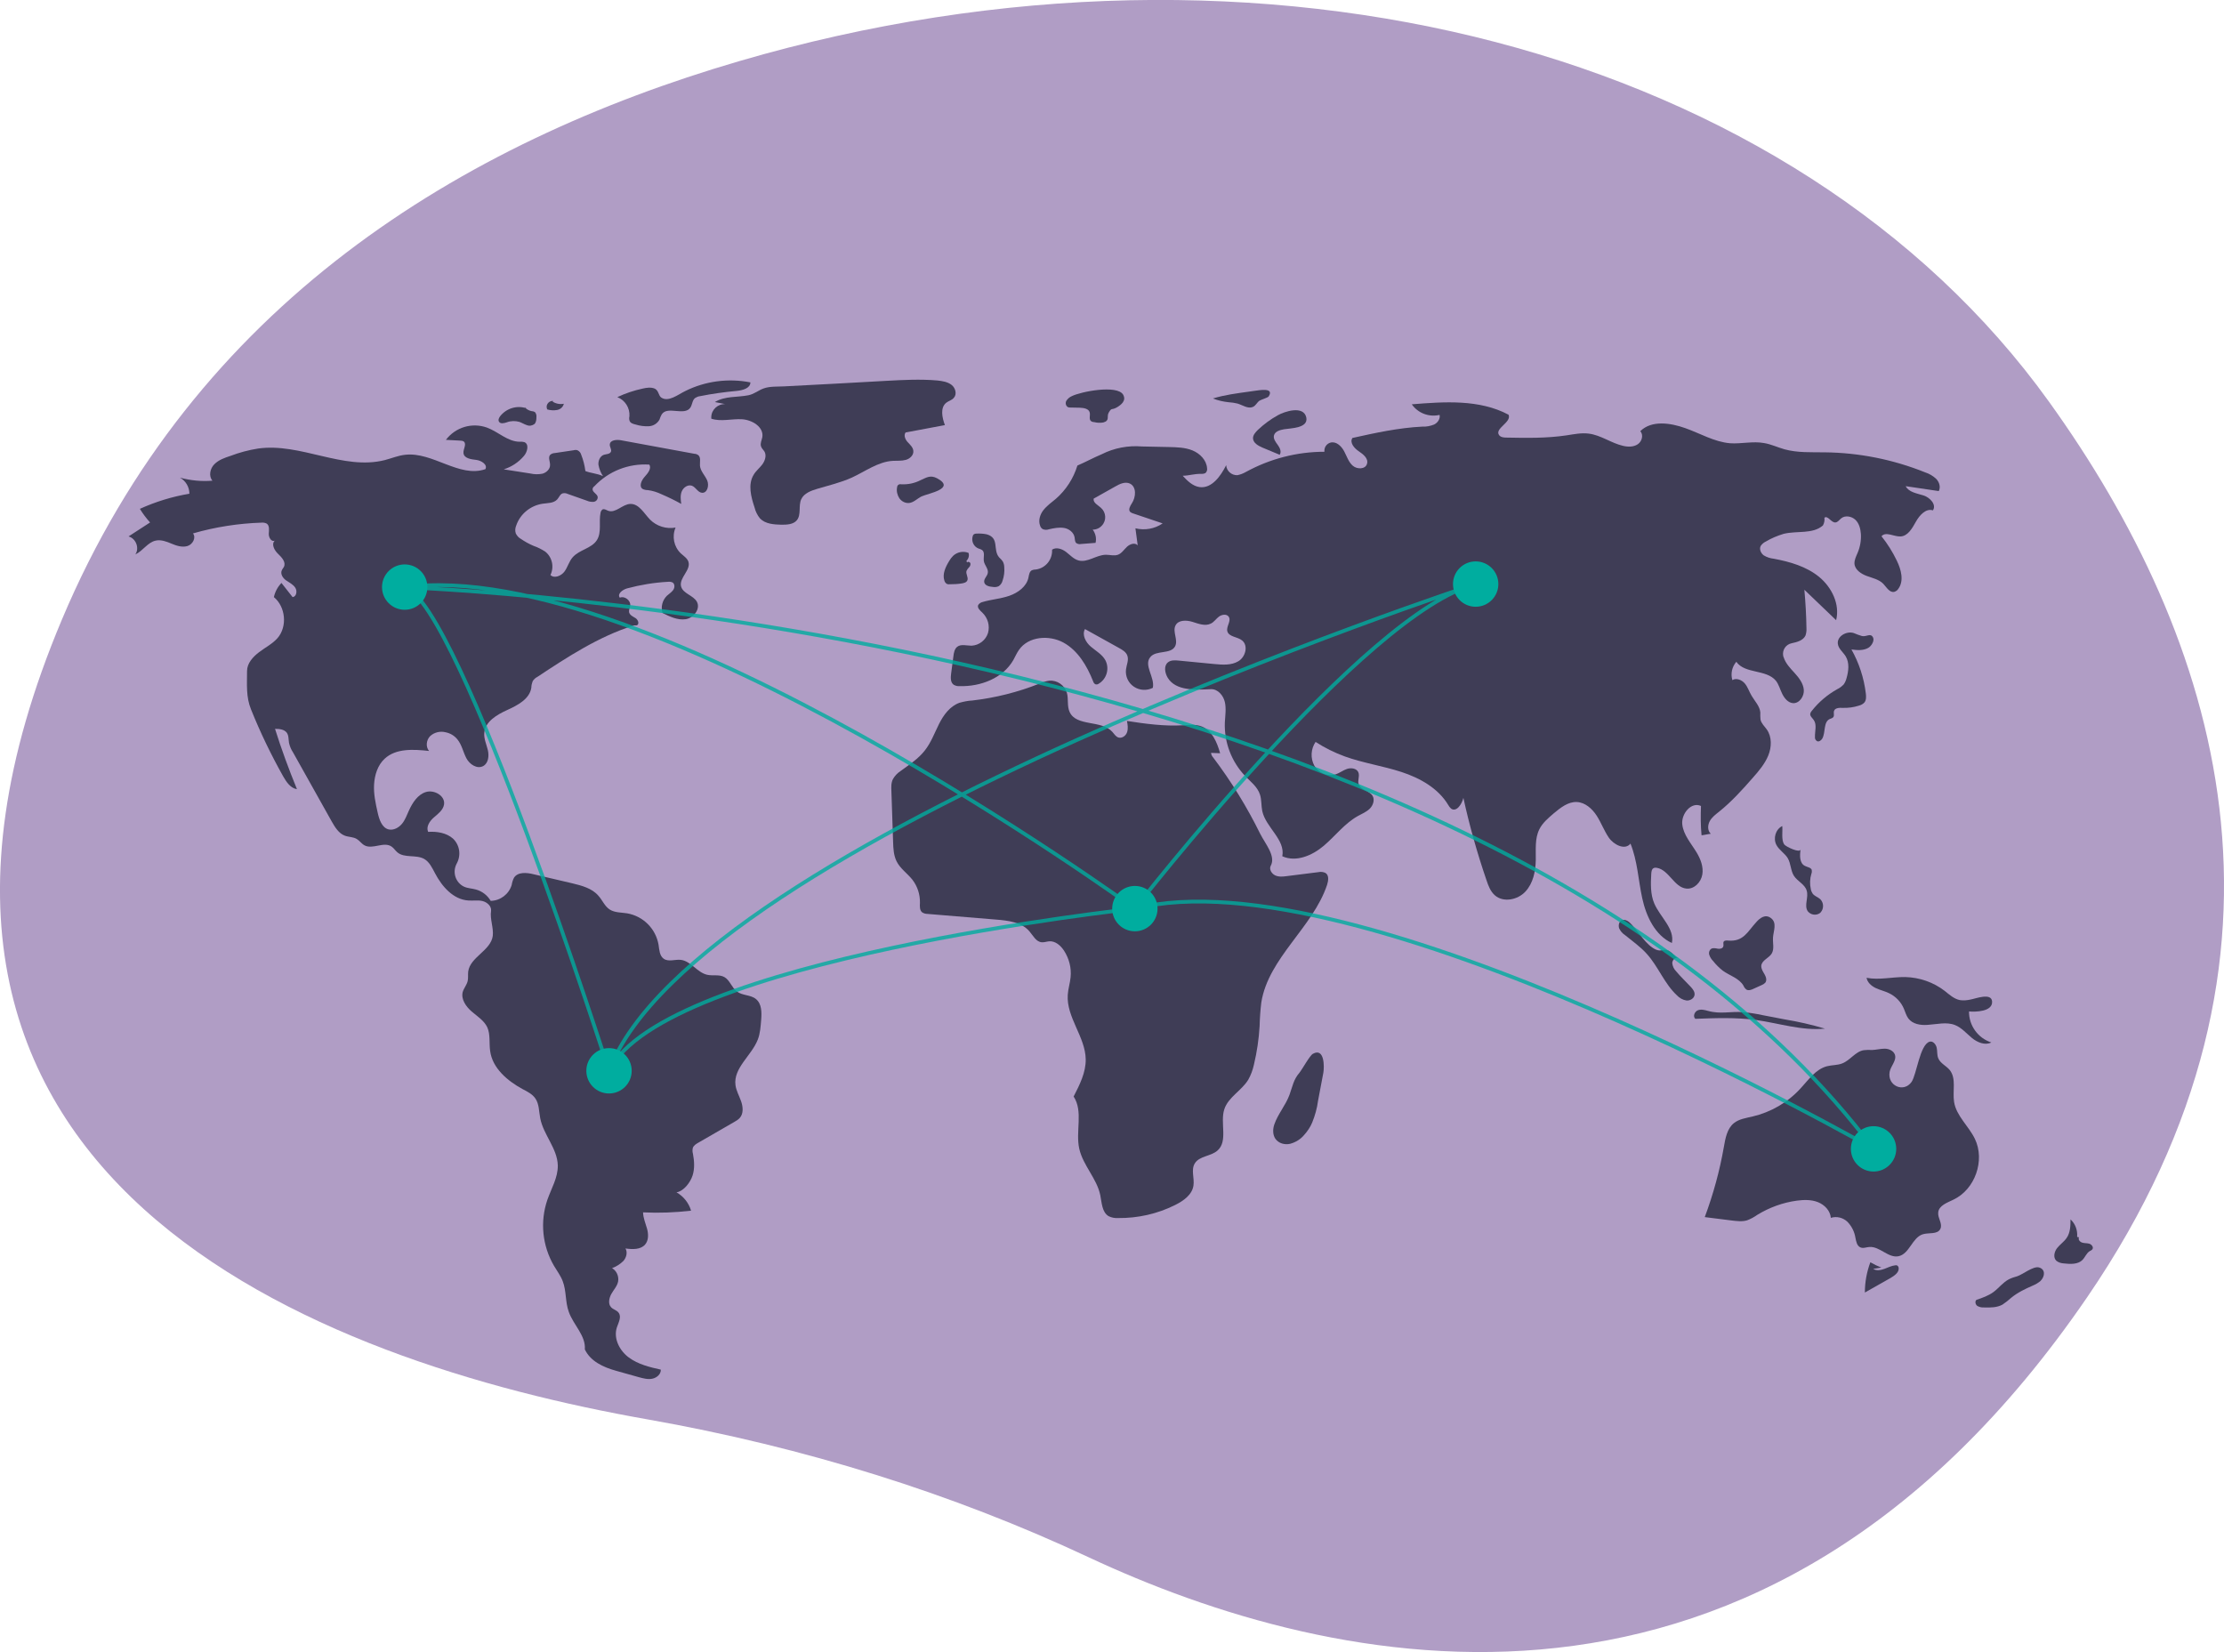 <?xml version="1.0" encoding="utf-8"?>
<!-- Generator: Adobe Illustrator 21.0.2, SVG Export Plug-In . SVG Version: 6.00 Build 0)  -->
<svg version="1.1" id="e37c00f5-ff96-45aa-87ea-1a24b78ba7bd"
	 xmlns="http://www.w3.org/2000/svg" xmlns:xlink="http://www.w3.org/1999/xlink" x="0px" y="0px" viewBox="0 0 1176.6 874"
	 style="enable-background:new 0 0 1176.6 874;" xml:space="preserve">
<style type="text/css">
	.st0{fill:#B09DC5;}
	.st1{fill:#3F3D56;}
	.st2{opacity:0.8;fill:none;stroke:#00AD9F;stroke-width:2;stroke-miterlimit:10;enable-background:new    ;}
	.st3{fill:#00AD9F;}
</style>
<title>connected world</title>
<path class="st0" d="M1084,212.5C950.4,26.6,668.3-48.8,390.9,32.4C244.2,75.3,102.8,161.3,32.7,327.9
	c-125.3,297.7,137.8,392.7,309.8,423c83.2,14.7,161.5,39.3,233.1,72.8c128.8,60.3,356.7,113.7,528.6-137.4
	C1228.8,504.3,1172.9,336.2,1084,212.5z"/>
<path class="st1" d="M309.7,249.2c-0.4-3-1.1-5.8-2.2-8.6c-0.3-1.1-1-1.9-2-2.4c-0.6-0.2-1.3-0.2-2,0l-10.1,1.5
	c-0.8,0-1.7,0.4-2.3,0.9c-1.3,1.4,0,3.6-0.1,5.5c0,2.1-1.9,3.9-4,4.5c-2.1,0.4-4.3,0.4-6.4-0.1l-14.1-2.2c4.2-1.3,7.9-3.8,10.7-7.1
	c1.9-2.2,2.8-6.3,0.2-7.3c-0.8-0.2-1.6-0.3-2.4-0.2c-6.4,0-11.4-5.3-17.4-7.5c-7.9-2.8-16.6-0.2-21.7,6.5l7.5,0.4
	c0.7,0,1.4,0.1,2,0.5c1.6,1.4-0.4,4-0.2,6.1c0.3,2.8,4,3.3,6.7,3.6s6.2,2.5,4.9,4.9c-13.8,4.8-27.9-9.3-42.5-7.6
	c-3.7,0.4-7.2,1.9-10.7,2.8c-22,5.6-44.6-9.3-67.1-6.1c-5,0.8-9.9,2.1-14.6,3.9c-3.1,1-6.2,2.1-8.5,4.4s-3.1,6.3-1,8.7
	c-5.8,0.5-11.6-0.1-17.2-1.6c3.1,1.7,5,5,5,8.5c-9,1.5-17.8,4.2-26.2,8c1.6,2.6,3.4,5,5.4,7.2l-11.4,7.4c3.9,1,5.9,6.2,3.6,9.5
	c4-1.8,6.5-6.4,10.8-7.3c2.8-0.6,5.7,0.5,8.3,1.6s5.6,2.1,8.4,1.3s4.8-4.4,3-6.7c11.8-3.4,24-5.3,36.3-5.7c0.9-0.1,1.9,0.1,2.7,0.5
	c1.6,1.1,1.2,3.5,1.1,5.4s1.4,4.5,3.2,3.6c-2,1.8-0.3,5.1,1.7,7s4.3,4.4,3.1,6.9c-0.3,0.6-0.8,1.1-1.1,1.8c-0.9,1.9,0.5,4.1,2.2,5.3
	s3.7,2.1,4.9,3.9s0.6,4.8-1.4,5l-5.9-7.5c-2,2.1-3.4,4.7-4,7.5c6.2,5.1,7.2,15.5,2,21.6c-2.7,3.1-6.5,5-9.8,7.5s-6.4,5.9-6.4,10
	c0,7.1-0.6,13.7,2.1,20.3c4.9,12.2,10.6,24,17,35.4c1.7,3,3.9,6.3,7.3,6.8c-4.3-10.5-8.2-21.1-11.6-31.9c2.2,0,4.8,0.2,6.2,2
	c1.1,1.5,0.9,3.6,1.2,5.4c0.4,1.8,1.1,3.5,2.1,5l20.5,36.6c1.7,3,3.7,6.3,6.9,7.5c2.1,0.8,4.5,0.6,6.4,1.8c1.5,0.9,2.5,2.5,4,3.3
	c4.3,2.4,10.3-2.2,14.4,0.7c1.2,0.8,1.9,2.1,3,3c3.7,3.2,9.9,1.1,14.2,3.5c2.8,1.6,4.2,4.7,5.7,7.5c3.7,7.1,9.7,14,17.7,14.5
	c2.5,0.2,5.1-0.3,7.5,0.3c2.4,0.6,4.8,2.7,4.5,5.2c-0.7,4.2,1.4,8.9,0.9,13.2c-1,7.8-12,11.2-13,18.9c-0.2,1.7,0.1,3.5-0.3,5.1
	c-0.5,2-2,3.7-2.6,5.7c-1,3.8,1.7,7.7,4.7,10.3s6.6,4.8,8.3,8.4c1.7,3.8,0.9,8.3,1.5,12.5c1.2,9.1,9.1,15.8,17.2,20.2
	c2.5,1.3,5.1,2.6,6.7,4.9c2.1,3,1.9,7,2.6,10.5c1.7,8.8,9.1,16,9.3,25c0.1,6.4-3.4,12.1-5.5,18.1c-4,11.6-2.7,24.4,3.5,35
	c1.6,2.7,3.5,5.2,4.6,8.1c2,5.2,1.3,11,3.2,16.2c2.4,6.9,9.1,12.6,8.5,19.9c3,6.3,9.7,9.4,16.5,11.3l12.1,3.4
	c2.3,0.6,4.7,1.3,7.1,0.8s4.6-2.4,4.5-4.8c-5.9-1.3-12-2.8-16.9-6.4s-8.2-10-6.4-15.8c0.9-2.7,2.7-5.8,0.9-8c-1-1.3-2.8-1.6-3.9-2.8
	c-1.7-1.8-1.1-4.8,0.1-7s3.1-4.1,3.6-6.6c0.5-2.8-0.8-5.7-3.2-7.1c2.2-0.8,4.3-2.1,6-3.8c1.6-1.8,2.3-4.6,1.1-6.6
	c3.7,0.5,8,0.7,10.4-2.1c1.9-2.2,1.8-5.6,1-8.4s-2-5.6-2.1-8.6c8.5,0.4,16.9,0.1,25.4-0.9c-1.2-4.1-4-7.6-7.7-9.7
	c3.8-0.6,7.3-5.2,8.5-8.9s0.9-7.7,0.2-11.5c-0.3-1-0.3-2-0.1-3c0.4-1.4,1.8-2.2,3-2.9l18.9-10.9c1.1-0.6,2.2-1.3,3-2.2
	c2-2.3,1.7-5.8,0.7-8.7s-2.6-5.6-3-8.6c-1.2-9.1,8.5-15.6,11.8-24.1c1.3-3.3,1.5-7,1.8-10.6c0.3-3.8,0.3-8.3-2.7-10.8
	c-2.8-2.4-7.3-1.8-10.2-4.1c-2.7-2-3.7-6-6.6-7.6c-2.7-1.5-6.1-0.5-9.1-1.2c-5.3-1.2-8.6-7.3-14-7.9c-3-0.3-6.5,1.2-9-0.6
	c-2.2-1.6-2.3-4.7-2.7-7.4c-1.5-8.5-8.1-15.1-16.6-16.6c-3.1-0.5-6.5-0.3-9.2-2c-2.7-1.7-3.9-5-6.1-7.4c-3.4-3.9-8.8-5.3-13.8-6.5
	l-20.5-4.8c-3.6-0.9-8.3-1.3-10.3,1.9c-0.6,1.2-1,2.5-1.2,3.8c-1.5,4.9-6,8.3-11.1,8.4c-1.7-2.9-4.5-5.1-7.8-6
	c-2.1-0.6-4.3-0.6-6.3-1.5c-4.4-2.1-6.2-7.4-4.1-11.8c0.1-0.1,0.1-0.3,0.2-0.4c2.4-4.3,1.7-9.7-1.9-13.2c-3.5-3.1-8.5-3.9-13.2-3.6
	c-1.2-2.7,0.8-5.7,3-7.6s4.9-3.9,5.4-6.8c0.8-4.6-5.1-8-9.5-6.7s-7.2,5.7-9.1,9.9c-1.1,2.4-2,5-3.7,7s-4.4,3.5-7,2.9
	c-3.6-0.9-5-5.3-5.8-8.9c-1.1-4.9-2.2-9.9-1.9-14.9s1.9-10.2,5.6-13.6c6-5.6,15.3-5,23.5-4.1c-1.9-2.2-1.5-5.8,0.6-7.9
	c2.2-2,5.3-2.7,8.1-2c2.5,0.5,4.7,1.8,6.3,3.8c2.3,2.8,3,6.6,4.7,9.9s5.7,5.9,8.9,4.2c2.8-1.5,3.2-5.4,2.5-8.4s-2.2-6.1-1.9-9.2
	c0.5-6,6.7-9.6,12.2-12.1s11.8-5.8,12.7-11.8c0-1.2,0.3-2.3,0.7-3.4c0.6-1,1.5-1.8,2.5-2.3c16-10.6,32.4-21.3,50.7-27.1
	c1-0.3,1.1,0,2-0.2c1.4-0.8,0.5-3-0.8-3.8s-3-1.5-3.4-3.1c-0.2-1.1,0.4-2.2,0.6-3.4c0.4-2.8-2.9-5.4-5.5-4.3c-1.5-2,1.4-4.2,3.8-4.9
	c7.1-1.9,14.3-3.1,21.7-3.5c0.8-0.1,1.7,0,2.5,0.4c1.2,0.9,1.1,2.8,0.2,4s-2.2,2-3.3,3c-2.4,2.4-3.3,5.9-2.3,9.1
	c3.8,1.9,8,3.9,12.2,3.3s8-5.4,6-9.2c-1.9-3.5-7.4-4.3-8.4-8.2c-1.1-4.5,5.3-8.6,3.9-13c-0.6-1.9-2.6-3.1-4.1-4.5
	c-3.6-3.5-4.7-8.9-2.7-13.6c-4.9,0.9-10-0.7-13.5-4.2c-3.2-3.3-5.8-8.4-10.4-8.3c-4.2,0.1-7.8,5.1-11.8,3.6c-1-0.4-2-1.1-2.9-0.7
	c-0.6,0.4-1,1.1-1.1,1.8c-1,4.8,0.7,10.2-1.9,14.4c-2.8,4.5-9.4,5.1-12.9,9.2c-1.9,2.2-2.6,5.2-4.3,7.5s-5.4,3.8-7.4,1.8
	c2.1-4.3,0.9-9.5-2.8-12.4c-1.9-1.2-4-2.3-6.1-3c-2.4-1-4.7-2.3-6.9-3.8c-1.1-0.6-1.9-1.6-2.5-2.7c-0.5-1.4-0.4-2.9,0.2-4.3
	c2.1-6.1,7.5-10.5,13.9-11.5c2.7-0.4,5.9-0.2,7.8-2.3c1-1.1,1.5-2.8,2.9-3.2c0.9-0.2,1.8-0.1,2.6,0.3l10.2,3.6
	c1.1,0.5,2.4,0.7,3.6,0.6c1.3-0.2,2.2-1.3,2.1-2.6c-0.3-1.7-2.9-2.5-2.7-4.2c0.1-0.6,0.4-1.1,0.9-1.4c7.5-8,18.1-12.2,29.1-11.5
	c1.3,2.1-0.8,4.6-2.5,6.5s-3.1,5.1-1,6.4c0.8,0.4,1.8,0.6,2.7,0.6c2.5,0.3,5,1.1,7.3,2.2c3.5,1.5,7,3.2,10.4,5.1
	c-0.3-2.2-0.6-4.6,0.3-6.7s3.3-3.7,5.4-2.9c2,0.8,3.1,3.5,5.2,3.7c2.9,0.3,4-3.9,2.8-6.6s-3.6-4.9-3.8-7.8c-0.1-2,0.6-4.4-1-5.6
	c-0.6-0.4-1.2-0.6-1.8-0.6l-39.1-7.2c-2.3-0.4-5.7-0.1-5.8,2.3c-0.1,1.3,1.1,2.6,0.6,3.8c-0.6,1.3-2.4,1.2-3.7,1.6
	c-2.1,0.7-3.1,3.2-2.9,5.3c0.4,2.2,1.2,4.2,2.4,6C316.1,250.5,312.3,250.3,309.7,249.2z"/>
<path class="st1" d="M278.5,216c-5-1.7-10.6,0-13.9,4.2c-0.6,0.8-1.2,2-0.6,2.9c0.8,1.3,2.7,0.8,4.2,0.3c2.1-0.8,4.5-0.8,6.6-0.2
	c1.4,0.5,2.6,1.3,3.9,1.7c1.4,0.6,2.9,0.3,4.1-0.6c0.9-1,1-2.4,1-3.8c0.1-0.9-0.2-1.8-0.8-2.5c-0.5-0.3-1.2-0.5-1.8-0.5
	c-1.4-0.3-2.7-1-3.6-2.1"/>
<path class="st1" d="M292.6,212.1c-1.8-0.1-3.3,1.3-3.4,3c0,0.5,0.1,1,0.3,1.5c1.7,0.5,3.5,0.6,5.2,0.3c1.8-0.3,3.2-1.6,3.6-3.3
	c-2,0.4-4.2,0-5.9-1.1"/>
<path class="st1" d="M339.9,205.6c-4.6,1-9.1,2.5-13.3,4.5c4.1,1.6,6.7,5.7,6.4,10.1c-0.2,0.8-0.2,1.7,0.1,2.5
	c0.5,1.2,1.9,1.6,3.2,1.9c2.2,0.7,4.6,1,6.9,0.9c2.4-0.1,4.5-1.4,5.7-3.5c0.3-1,0.7-1.9,1.2-2.8c3-4.6,11.9,1,15.1-3.5
	c1.1-1.6,1-3.9,2.5-5.1c0.8-0.5,1.6-0.9,2.6-1c6.5-1.3,13-2.2,19.5-2.8c3.1-0.3,7.2-1.4,7.2-4.5c-11.7-2.3-23.9-0.7-34.5,4.6
	c-3.9,1.9-8.9,6-12.7,3.4c-1.4-1-1.3-3.5-3.2-4.6C344.6,204.7,342,205.1,339.9,205.6z"/>
<path class="st1" d="M378.2,212.7l5.5,1.1c-3.9-0.2-7.3,2.9-7.4,6.8c0,0.3,0,0.6,0,0.9c5.1,1.7,10.8,0,16.2,0.3s11.7,4.1,10.8,9.5
	c-0.3,1.6-1.2,3.2-0.7,4.8c0.3,1.1,1.3,1.9,1.9,2.9c1.1,2.1,0.2,4.8-1.2,6.7s-3.4,3.4-4.6,5.5c-3.1,5.1-1.4,11.6,0.5,17.3
	c0.5,2.1,1.5,4.1,2.9,5.8c2.8,2.9,7.3,3.2,11.3,3.3c2.9,0,6.3-0.1,8.2-2.4c2.4-3,0.7-7.6,2.3-11.1c1.5-3.2,5.2-4.5,8.5-5.5
	c6.1-1.8,12.4-3.3,18.2-5.9c7.2-3.3,14-8.5,21.9-8.9c2.2-0.1,4.5,0.1,6.7-0.5s4.2-2.5,4-4.7c-0.1-1.9-1.7-3.3-3-4.7
	s-2.2-3.6-1.1-5.1l20.8-3.9c-1.5-4-2.6-9.3,0.8-11.9c1.2-0.9,2.9-1.3,3.9-2.5c1.8-1.9,0.9-5.3-1.2-6.9s-4.8-2-7.4-2.3
	c-9.1-0.8-18.3-0.3-27.4,0.2c-17.9,1-35.7,2-53.6,2.9c-3.6,0.2-7.7-0.1-11,1.1c-2.8,1-4.8,2.9-8,3.6
	C390,210.3,383.6,209.4,378.2,212.7z"/>
<path class="st1" d="M476.7,256.2c-0.6-0.1-1.1,0-1.6,0.4c-0.3,0.3-0.5,0.8-0.5,1.2c-0.4,2,0.1,4.1,1.2,5.8c1.2,1.7,3.2,2.7,5.2,2.5
	c2.5-0.3,4.3-2.4,6.6-3.5c3.5-1.6,18.4-4.1,8.1-9.6c-3.6-1.9-5.8-0.2-8.6,1C483.8,255.7,480.3,256.4,476.7,256.2z"/>
<path class="st1" d="M567,209.6c-1.2,0.5-2.2,1.4-2.9,2.5c-0.6,1.2-0.2,2.7,0.9,3.3c0.4,0.2,0.9,0.2,1.4,0.2l4.9,0.1
	c2.1,0.1,4.7,0.5,5.2,2.5c0.4,1.5-0.5,3.4,0.6,4.5c0.5,0.4,1.1,0.6,1.7,0.6c1.6,0.4,3.3,0.5,4.9,0.2c3.6-1,1.7-3.1,2.8-5.1
	c1.7-3,1.4-1.2,4.4-2.9c2.2-1.3,5.1-3.5,3.3-6.7C591,203.4,571.7,207.2,567,209.6z"/>
<path class="st1" d="M663.5,206.8l-2.8,0.4c-6.4,0.9-12.8,1.7-19,3.6c2.7,1.1,5.5,1.7,8.3,2c1.6,0.1,3.1,0.3,4.7,0.7
	c2.7,0.8,5.5,2.9,8.1,1.8c1.6-0.7,2.2-2.4,3.5-3.3c0.9-0.6,4.5-1.6,4.9-2.3C674.3,204.8,666,206.5,663.5,206.8z"/>
<path class="st1" d="M676,219.7c-3.8,2.1-7.3,4.7-10.5,7.7c-1.3,1.3-2.7,2.8-2.6,4.6c0.2,2.4,2.7,3.8,5,4.8l9.1,3.8
	c1.1-1.6,0.1-3.7-1-5.2s-2.5-3.3-2-5.1c0.6-2.1,3.1-2.8,5.3-3.2c3.5-0.6,12.9-0.5,11.8-6.2C689.7,214.3,679.5,217.7,676,219.7z"/>
<path class="st1" d="M674.2,594.8c-0.9,2.5-0.9,5.5,0.5,7.6c1.7,2.5,5,3.4,7.9,2.7c2.9-0.8,5.5-2.4,7.4-4.7c1.7-1.9,3.2-4.1,4.2-6.5
	c1.5-3.7,2.6-7.6,3.1-11.5l2.8-14.8c0.6-3.3,0.6-13.5-5.5-10.1c-1.7,0.9-5.5,8-7.2,10.1c-3.1,3.6-3.6,7.2-5.2,11.6
	C680.2,584.7,676.1,589.3,674.2,594.8z"/>
<path class="st1" d="M995.3,670.6c-2-0.8-3.9-1.7-5.8-2.8c-1.9,5.1-2.9,10.5-2.9,16l13.6-7.7c2-1.2,4.4-2.8,4.3-5.1
	c0-0.6-0.3-1.2-0.8-1.5c-0.3-0.1-0.6-0.2-1-0.1c-2,0.2-3.9,1.2-5.8,1.9s-4.1,1.1-5.9,0"/>
<path class="st1" d="M1067.2,675.2c-1.5,0.4-3,0.9-4.4,1.6c-3.1,1.6-5.3,4.6-8.1,6.7c-2.7,2-5.9,3.1-9.1,4.2
	c-0.9,0.8-0.5,2.5,0.5,3.2c1.1,0.6,2.3,0.9,3.6,0.8c3.3,0.1,6.8,0.1,9.7-1.5c1.6-1.1,3.2-2.3,4.6-3.6c3.4-2.8,7.4-4.7,11.5-6.5
	c1.5-0.6,2.8-1.4,4-2.4c2.5-2.5,2.7-6.3-0.9-7.2C1075.6,669.8,1070,674.3,1067.2,675.2z"/>
<path class="st1" d="M1098.9,654.4c0.3-3.5-0.9-6.9-3.5-9.3c0,3.4-0.1,7.1-2.1,9.9c-1.4,2-3.5,3.4-5,5.3s-2.2,5-0.4,6.7
	c1.1,0.9,2.5,1.3,3.9,1.4c3.5,0.4,7.6,0.6,10-1.9c1.3-1.4,2-3.4,3.6-4.5c0.6-0.3,1.2-0.6,1.6-1.1c0.7-1.1-0.4-2.5-1.6-2.9
	s-2.5-0.2-3.8-0.6s-2.3-1.7-1.7-2.8"/>
<path class="st1" d="M1042.5,528.8c-1.8,0.4-3.8,0.6-5.6,0.3c-3.1-0.6-5.6-2.9-8.1-4.9c-6-4.6-13.3-7.1-20.8-7.3
	c-6.9-0.1-13.8,1.7-20.5,0.4c0.4,2.4,2.5,4.3,4.8,5.4s4.7,1.6,7,2.7c3.6,1.7,6.5,4.7,8,8.4c0.7,1.7,1.2,3.5,2.3,5
	c2.2,3,6.5,3.7,10.2,3.4c4.9-0.3,10-1.7,14.5,0.1c3.5,1.4,6,4.4,8.9,6.8s7,4.1,10.3,2.4c-7.1-2.3-11.9-9-11.8-16.4
	c3.3,0.3,12.7,0.2,12.2-5.4C1053.4,525.1,1045.3,528.3,1042.5,528.8z"/>
<path class="st1" d="M999.7,567.1c0.6-3.2,3.8-6,2.8-9.1c-0.7-2.1-3.2-3.2-5.4-3.2s-4.4,0.6-6.7,0.7c-1.5-0.1-2.9-0.1-4.4,0.1
	c-4.4,0.7-7.2,5.4-11.4,7c-2.5,1-5.4,0.8-8.1,1.5c-6,1.6-9.8,7.3-14,11.8c-6.8,7.4-15.6,12.5-25.4,14.8c-3.4,0.8-7.1,1.3-9.8,3.5
	c-3.6,2.9-4.5,8-5.3,12.6c-2.2,12.6-5.6,25-10.1,37.1l14.3,1.8c2.7,0.3,5.5,0.7,8.1-0.1c1.9-0.7,3.7-1.7,5.4-2.9
	c6.4-3.9,13.5-6.5,20.9-7.5c3.7-0.5,7.7-0.6,11.2,0.8s6.5,4.5,6.8,8.3c3.1-1,6.5-0.1,8.8,2.1c2.2,2.3,3.7,5.2,4.2,8.4
	c0.4,2,0.8,4.3,2.6,5.1c1.5,0.7,3.2-0.1,4.8-0.2c5.5-0.4,10,6,15.4,4.9c5.8-1.2,7.2-9.8,12.8-11.6c3.2-1,7.8,0.2,9.3-2.8
	c1.4-2.7-1.4-5.7-1.1-8.7c0.3-3.7,4.7-5.2,8-6.8c11.5-5.4,16.9-20.8,11.4-32.2c-3.3-6.8-9.8-12.1-11-19.5
	c-0.9-5.7,1.3-12.4-2.3-16.9c-1.9-2.3-5-3.5-6.1-6.3c-0.7-1.7-0.4-3.7-0.8-5.5s-2-3.7-3.7-3.2c-5.2,1.4-6.9,17.4-9.6,21.3
	C1007.1,578.3,998.4,574.4,999.7,567.1z"/>
<path class="st1" d="M903.6,534.8c-1.8-0.5-3.7-1-5.4-0.3s-2.7,3.2-1.3,4.5c10.7-0.4,21.4-0.8,32,0.6c12.2,1.7,24.3,5.8,36.6,4.6
	c-7-2.1-14.1-3.7-21.3-4.9l-12-2.3c-3.2-0.7-6.5-1.2-9.7-1.5C915.5,534.9,910.4,536.7,903.6,534.8z"/>
<path class="st1" d="M914.3,497.6c-0.9-0.1-2-0.1-2.4,0.6c-0.4,0.7,0.1,1.7-0.2,2.5c-0.3,1.1-1.8,1.4-2.9,1.2s-2.4-0.5-3.4,0
	c-1.1,0.7-1.5,2.1-1.1,3.3c0.4,1.2,1.1,2.3,2,3.2c1.5,1.9,3.2,3.6,5.1,5.1c3.7,2.7,8.7,4,11,8c0.3,0.8,0.8,1.4,1.5,2
	c1.1,0.7,2.6,0.2,3.8-0.4l4.2-1.9c0.8-0.3,1.4-0.7,2-1.3c1-1.3,0.4-3.1-0.4-4.5s-1.8-2.8-1.7-4.5c0.3-2.9,4-4,5.5-6.4
	c1.5-2.5,0.5-5.6,0.7-8.5c0.2-3.4,2.3-7.8-1.1-10.3c-2.9-2.2-5.7-0.2-7.8,2.2C924.5,492.9,922.4,498.3,914.3,497.6z"/>
<path class="st1" d="M939.8,447c1.4,2.7,4.4,4.4,6,7c1.7,2.9,1.5,6.6,3.3,9.4c1.9,2.9,5.7,4.4,6.7,7.7c1.2,3.6-1.5,7.9,0.6,11
	c1.6,2,4.5,2.4,6.5,0.9c0.1-0.1,0.2-0.2,0.3-0.3c1.8-2,1.7-5.1-0.2-7c-1.2-1.1-3-1.6-4-2.9c-0.5-0.8-0.9-1.6-1-2.5
	c-0.6-2.6-0.5-5.4,0.3-8c0.3-0.7,0.3-1.4,0.2-2.1c-0.5-1.3-2.3-1.4-3.6-2.1c-2.9-1.4-2.8-5.5-2.3-8.7c-0.3,2.1-7.9-1.5-8.7-2.7
	c-1.6-2.4-0.7-7-1-9.7C939.3,438.8,938,443.6,939.8,447z"/>
<path class="st1" d="M863.3,489.2c-1.4-1.6-3.5-3.2-5.4-2.3c-1.4,0.7-1.8,2.7-1.3,4.2c0.7,1.5,1.7,2.7,3.1,3.6
	c3.9,3.2,8.1,6.1,11.5,9.9c6.1,6.7,9.3,15.8,16,22c1.3,1.4,3.1,2.4,5,2.7c1.9,0.2,4.1-1.1,4.3-3c0.2-1.6-0.9-3-2-4.2
	c-2.6-2.8-5.4-5.4-7.8-8.3c-1.1-1.1-1.8-2.6-2-4.2c0-1.6,1.4-3.2,3-2.8c-1.9-0.5-3.2-3.6-6-4.2c-2.3-0.5-2.8,0.9-5.6-0.2
	C871,500.2,867,493.2,863.3,489.2z"/>
<path class="st1" d="M985.1,336.5c-1.5-0.4-2.9-1-4.4-1.6c-3.8-1.2-8.9,1.7-8.4,5.7c0.3,2.6,2.8,4.4,4.2,6.7c2,3.4,1.5,7.7,0.4,11.5
	c-0.3,1.2-0.8,2.3-1.5,3.3c-1,1-2.1,1.9-3.4,2.5c-5.2,2.9-9.8,6.8-13.5,11.5c-0.4,0.4-0.7,1-0.8,1.5c-0.2,1.3,1.2,2.3,1.9,3.4
	c1.7,2.5,0.5,5.8,0.6,8.9c-0.1,0.9,0.3,1.7,1.1,2.2c1,0.5,2.2-0.4,2.8-1.4c1.8-3.3,0.5-8.7,3.9-10.3c0.7-0.3,1.4-0.4,1.9-1
	c0.7-0.9,0-2.3,0.4-3.3c0.5-1.6,2.8-1.7,4.5-1.6c3,0.1,5.9-0.3,8.7-1.2c1.1-0.3,2.1-0.8,2.9-1.7c1-1.3,0.9-3.1,0.7-4.8
	c-1-8.2-3.6-16.1-7.6-23.2c3,0.4,6.3,0.7,9-0.9c1.5-0.9,3.2-3.5,2.5-5.3C989.7,334.6,987.6,337,985.1,336.5z"/>
<path class="st1" d="M596.2,381.4c0.4,1.9,0.7,4,0.1,5.9s-2.6,3.4-4.5,2.9c-1.5-0.4-2.3-1.9-3.4-3.1c-5.8-6.3-18.9-2.6-22.5-10.4
	c-1.5-3.2-0.5-7-1.5-10.3c-1.3-4-5.1-6.6-9.3-6.3c-1.8,0.3-3.6,0.8-5.3,1.6c-11.3,4.5-23.3,7.5-35.4,8.9c-2.3,0.1-4.6,0.6-6.8,1.2
	c-5,1.8-8.4,6.4-10.8,11.2s-4.2,9.8-7.5,14c-3.4,4.4-8.2,7.5-12.7,10.8c-1.7,1.1-3.2,2.6-4.2,4.4c-1,2-0.9,4.3-0.8,6.5l0.9,26.8
	c0.1,3.5,0.3,7,1.8,10.1c1.9,3.9,5.7,6.4,8.4,9.8c2.7,3.5,4.1,7.8,4,12.3c-0.1,1.8-0.2,3.9,1.2,5c0.8,0.5,1.8,0.8,2.8,0.8l36.3,3
	c6.4,0.5,13.5,1.4,17.6,6.2c2,2.3,3.5,5.6,6.6,5.8c1.3,0.1,2.6-0.4,3.8-0.5c3.3-0.3,6.1,2.2,7.9,4.9c2.7,4.2,4,9.1,3.5,14.1
	c-0.3,3.1-1.3,6.1-1.5,9.3c-0.8,11.9,9.3,22.2,9.5,34.1c0.1,7-3.2,13.5-6.4,19.7c5.2,7.9,0.9,18.5,3,27.7c2,8.8,9.3,15.7,11.1,24.5
	c0.8,4,0.9,9,4.4,11.1c1.6,0.8,3.3,1.1,5,1c10.5,0.1,20.8-2.2,30.2-6.9c4.4-2.2,9-5.4,9.7-10.3c0.6-3.9-1.4-8.3,0.7-11.7
	c2.4-4,8.5-3.7,12-6.8c5.7-5,1.3-14.6,3.6-21.8c2.1-6.5,9.2-9.9,12.7-15.7c1.4-2.5,2.4-5.2,3-8c1.6-6.7,2.6-13.5,3-20.4
	c0.1-4.2,0.4-8.4,0.9-12.5c3.8-23.6,27.2-39.5,34.8-62.2c0.7-2.2,1.1-5.1-0.9-6.3c-1.1-0.5-2.4-0.7-3.7-0.4l-16.7,2.1
	c-2.1,0.3-4.3,0.5-6.2-0.4s-3.3-3.3-2.3-5.1c2.8-5.1-3-11.7-5.6-16.9c-7-14.2-15.3-27.7-24.9-40.4c-0.6-0.6-1-1.5-1.1-2.4l4.8,0.2
	c-1.6-5.8-4.3-12.1-9.8-14.2c-3.2-1.2-6.6-0.8-10-0.6C616.1,384.3,605.7,382.9,596.2,381.4z"/>
<path class="st1" d="M625.7,251.7c2.5,2.7,5.3,5.5,9,6c6.4,0.8,11.1-5.8,14-11.6c0.2,3.1,2.9,5.4,5.9,5.3c1.6-0.3,3.1-0.9,4.5-1.7
	c12.8-7,27-10.7,41.6-10.7c-0.3-2.3,1.2-4.4,3.4-4.9c3-0.6,5.6,2,7,4.6s2.3,5.7,4.6,7.7s6.7,1.9,7.5-1c0.9-2.8-2-5.1-4.4-6.7
	s-4.9-4.6-3.3-7c12.2-2.7,24.5-5.4,37-6c2.1,0.1,4.2-0.3,6.2-1.1c1.9-0.9,3.4-3.1,2.9-5.1c-5.6,1.3-11.4-0.9-14.7-5.6
	c17.3-1.4,35.8-2.7,51.2,5.5c1.8,4-7.6,7.3-5,10.8c0.8,1.1,2.4,1.3,3.8,1.3c10.7,0.2,21.4,0.4,32-1.2c3.9-0.6,7.8-1.4,11.6-0.9
	c6.5,0.8,12,5.1,18.3,6.5c2.6,0.6,5.5,0.6,7.7-0.9s3.1-4.9,1.3-6.9c6-5.9,15.9-4.4,23.8-1.6s15.4,7.3,23.7,8c6,0.4,12.1-1.2,18-0.1
	c3.7,0.6,7.2,2.3,10.8,3.3c6.9,1.9,14.1,1.5,21.3,1.6c18.2,0.2,36.2,3.8,53.1,10.6c2.2,0.7,4.2,1.9,5.9,3.5c1.6,1.7,2.4,4.3,1.3,6.4
	l-17.5-2.6c1.6,3.2,5.9,3.8,9.4,4.9s7,4.9,5,7.9c-3.7-1.2-7.1,2.6-9,6s-4.2,7.6-8.1,7.8c-3.5,0.2-7.8-2.8-10.1-0.1
	c3.2,4,5.9,8.3,8.1,12.9c2.3,4.7,3.9,10.7,0.8,14.9c-0.5,0.8-1.2,1.3-2.1,1.6c-2.5,0.6-4.1-2.4-5.9-4.3c-2.3-2.3-5.7-3-8.7-4.1
	s-6.3-3.3-6.5-6.5c-0.1-2,0.9-3.9,1.7-5.8c1.3-3.1,1.9-6.5,1.7-9.9c-0.2-2.7-0.9-5.6-2.9-7.5s-5.4-2.5-7.5-0.8
	c-1,0.8-1.8,2.1-3.1,2.2c-2.3,0.1-4-3.9-5.8-2.5c0.2,1.4-0.1,2.9-0.8,4.1c-5.4,4.7-13.7,2.7-20.7,4.4c-3.3,1-6.5,2.3-9.5,4.1
	c-1.1,0.5-2,1.3-2.7,2.3c-0.9,1.7,0.1,3.9,1.6,5c1.6,1,3.5,1.6,5.4,1.8c8.5,1.6,17.2,4.1,23.9,9.6s11.1,14.5,9,22.9l-16.8-16.1
	c0.6,6.7,1,13.5,1.1,20.3c0.1,1.3-0.1,2.7-0.5,3.9c-1.2,2.6-4.4,3.5-7.3,4.1c-3.1,0.6-5.1,3.6-4.5,6.7c0,0.2,0.1,0.4,0.2,0.6
	c1,3.3,3.5,5.9,5.8,8.4s4.6,5.5,4.9,8.9s-2.3,7.3-5.7,7.1c-2.6-0.2-4.5-2.5-5.7-4.9s-1.8-5-3.4-7c-5.1-6.1-16.4-3.5-20.9-10
	c-2.3,2.7-3.1,6.3-2.1,9.7c2.1-1.3,5-0.1,6.6,1.8s2.3,4.4,3.6,6.5c1.7,2.9,4.3,5.5,4.6,8.8c-0.1,1.3,0,2.5,0.1,3.8
	c0.4,2,2.1,3.5,3.3,5.2c2.8,3.9,2.6,9.4,0.8,13.8s-5,8.2-8.2,11.8c-5.5,6.3-11.2,12.6-17.8,17.9c-1.9,1.5-3.9,3-5,5.1
	s-1.2,5,0.6,6.6c-1.3,0.1-3.6,0.7-4.9,0.8c-0.5-5.1-0.5-10.3-0.3-15.5c-5.1-2.4-10.5,4.1-9.9,9.7s4.7,10.1,7.6,14.9
	c2.1,3.5,3.7,7.6,3,11.7s-4.3,7.8-8.4,7.4c-6.5-0.6-9.2-9.9-15.7-11c-0.6-0.1-1.2-0.1-1.7,0.2c-1,0.5-1.1,1.8-1.2,2.9
	c-0.3,5.3-0.5,10.9,1.6,15.8c3.1,7.2,10.9,13.3,9.3,20.9c-8.9-4.1-13.6-14.1-15.7-23.8s-2.5-19.7-6.2-28.8
	c-2.9,3.7-8.9,0.6-11.5-3.2c-2.5-3.7-4-7.9-6.4-11.6s-6.1-7-10.5-7.2c-4.6-0.2-8.6,3-12.2,6c-2.9,2.5-5.9,5-7.6,8.4
	c-2.5,5-1.8,10.8-1.9,16.3c-0.1,6-1.4,12.3-5.5,16.7s-11.6,5.9-16.1,2c-2.4-2.1-3.5-5.1-4.5-8.1c-4.9-14.3-9-28.8-12.2-43.5
	c-0.8,3.4-3.7,7.7-6.5,5.7c-0.6-0.5-1.1-1.2-1.5-1.9c-5.3-8.9-15-14.3-24.8-17.5s-20.2-4.7-29.9-8.2c-5.5-2-10.7-4.6-15.5-7.7
	c-2.5,3.7-2.8,8.5-0.7,12.5c2.2,3.8,7,6,11.2,4.7c2.2-0.7,4-2.2,6.1-2.9s5-0.4,6,1.7c0.9,2-0.5,4.4,0.2,6.4c1,3.1,5.8,3.4,7.4,6.2
	c1.2,2.1,0.2,5-1.5,6.7s-4.1,2.7-6.3,3.9c-7,3.9-11.9,10.5-18,15.7s-14.7,8.9-22,5.6c1.7-8.8-8.7-15.2-10.6-23.9
	c-0.6-2.9-0.3-5.9-1.2-8.7c-1.3-4.1-4.9-6.8-7.9-9.9c-7.2-7.6-11.1-17.8-10.7-28.3c0.2-3.6,0.8-7.3,0-10.8s-3.7-6.9-7.3-6.8
	c-8.2,0.4-18.6,1-22.9-6c-1.5-2.5-2.2-6.2,0-8.1c1.6-1.4,3.9-1.2,6-1l18.6,1.8c4.3,0.4,9,0.8,12.8-1.5s5.3-8.3,1.9-11
	c-2.5-2-7-1.8-7.8-4.9c-0.6-2.6,2.3-5.5,0.7-7.7c-1.1-1.5-3.6-1.1-5.1,0s-2.6,2.9-4.3,3.7c-3,1.5-6.5,0.1-9.7-0.9s-7.5-1.1-9,1.9
	c-1.7,3.3,1.5,7.6-0.2,11c-2.3,4.4-10,1.9-13.1,5.7c-3.7,4.3,2.5,10.8,1.3,16.3c-3.2,1.6-7,1.4-10-0.6c-3-2-4.6-5.5-4.2-9.1
	c0.3-2.5,1.6-5,0.7-7.4c-0.7-1.9-2.6-3-4.4-4l-18-10c-1.7,3.1,0.4,7,3.1,9.3s6,4.1,7.7,7.2c2.3,4.4,0.7,9.9-3.5,12.4
	c-0.5,0.4-1.2,0.5-1.8,0.3c-0.6-0.3-1-0.9-1.2-1.6c-3.2-8.1-8-16.2-15.6-20.4s-18.6-3.4-23.6,3.8c-1.2,1.7-2,3.6-3,5.4
	c-5.5,9.6-17.3,14.1-28.4,13.8c-1.1,0.1-2.2-0.2-3.1-0.7c-1.8-1.2-1.7-3.8-1.4-6l1.2-9.1c0.2-1.8,0.6-3.9,2-5c2-1.6,5-0.6,7.6-0.6
	c4-0.2,7.5-2.9,8.7-6.7c1.1-3.9-0.1-8-3-10.8c-1.2-1.1-2.8-2.5-2.2-4c0.5-0.8,1.4-1.4,2.3-1.6c4.7-1.4,9.6-1.7,14.2-3.3
	s9.1-4.9,10.1-9.6c0.3-1.5,0.5-3.2,1.8-3.9c0.7-0.3,1.4-0.4,2.1-0.4c5.2-0.7,8.9-5.3,8.6-10.5c2.2-1.5,5.3-0.4,7.4,1.2
	s4,3.8,6.6,4.5c4.8,1.3,9.5-3,14.5-3c2.1,0,4.3,0.7,6.3,0c2-0.7,3.2-2.7,4.8-4.2s4.2-2.4,5.7-0.8l-1.2-9c4.9,1.2,10.2,0.3,14.4-2.6
	l-15.7-5.3c-0.5-0.1-1-0.4-1.5-0.8c-1.1-1.2,0-3.1,0.9-4.5c2.2-3.3,2.6-8.8-1.1-10.5c-2.5-1.1-5.3,0.2-7.7,1.6l-11.4,6.4
	c-0.4,2.2,2.3,3.4,3.9,4.9c2.7,2.4,3,6.6,0.5,9.3c-1.2,1.4-3,2.2-4.9,2.2c1.5,2,2.1,4.6,1.5,7l-7.7,0.6c-0.9,0.2-1.8,0-2.5-0.5
	c-0.8-0.7-0.7-2-0.9-3.1c-0.5-2.6-3-4.5-5.6-4.9s-5.3,0.1-7.9,0.7c-1.1,0.4-2.3,0.4-3.4-0.1c-0.6-0.4-1.1-1-1.3-1.7
	c-1.1-2.8-0.1-6,1.7-8.3s4.3-4.1,6.6-6c5.4-4.7,9.3-10.8,11.4-17.6c4.2-1.8,8.6-4.2,12.9-6c6.5-3.3,13.9-4.7,21.2-4.1l14.3,0.3
	c4.2,0.1,8.6,0.2,12.5,1.8s7.4,5.1,7.7,9.4c0.2,1-0.2,2-0.9,2.6c-0.6,0.3-1.2,0.4-1.8,0.4C631.4,250.6,629.7,251.6,625.7,251.7z"/>
<path class="st1" d="M511.3,296.7c1.1-1.1,1.6-2.7,1.1-4.2c-2.8-1.1-5.9-0.5-8.1,1.5c-0.9,0.9-1.6,1.8-2.2,2.9
	c-1.9,3.1-3.6,6.8-2.5,10.2c0.2,0.8,0.7,1.4,1.3,1.8c0.5,0.2,1,0.3,1.5,0.2c2.1,0,4.2-0.1,6.2-0.4c1.3-0.2,2.7-0.5,3.2-1.7
	c0.6-1.5-0.9-3.3-0.5-4.9c0.3-0.7,0.8-1.4,1.3-1.9c0.6-0.5,0.9-1.3,0.8-2.1c-0.2-0.8-1.3-1.2-1.8-0.5"/>
<path class="st1" d="M522.1,282.7c-1.8-0.4-3.7-0.5-5.6-0.4c-0.4,0-0.8,0.1-1.2,0.3c-0.4,0.3-0.6,0.6-0.7,1.1
	c-0.8,2.6,0.5,5.5,3.1,6.5c0.7,0.2,1.3,0.4,1.9,0.8c1.6,1.2,0.6,3.8,0.9,5.8c0.3,2.2,2.5,4.1,2.1,6.3c-0.3,1.8-2.2,3.1-1.9,4.9
	c0.3,1.8,2.7,2.4,4.5,2.5c1.1,0.2,2.2,0.1,3.2-0.4c1-0.7,1.7-1.7,2-2.9c0.8-2.3,1.1-4.7,0.9-7.1c0-1.1-0.3-2.2-0.8-3.1
	c-0.6-0.8-1.2-1.5-1.9-2.1C525.1,290.8,528.9,284.7,522.1,282.7z"/>
<path class="st2" d="M991.2,607.8c0,0-273.2-156.8-390.8-127.1c0,0-249.3,26.8-278.2,85.8c0,0-79.2-247.6-108.1-255.9"/>
<path class="st2" d="M322.2,566.5C368,444.4,780.7,309,780.7,309c-58.6,14.9-180.3,171.7-180.3,171.7s-257.5-187.4-386.3-170
	c0,0,567,18.6,777.1,297.1"/>
<circle class="st3" cx="214.1" cy="310.6" r="12"/>
<circle class="st3" cx="322.2" cy="566.5" r="12"/>
<circle class="st3" cx="780.7" cy="309" r="12"/>
<circle class="st3" cx="991.2" cy="607.8" r="12"/>
<circle class="st3" cx="600.4" cy="480.7" r="12"/>
</svg>
